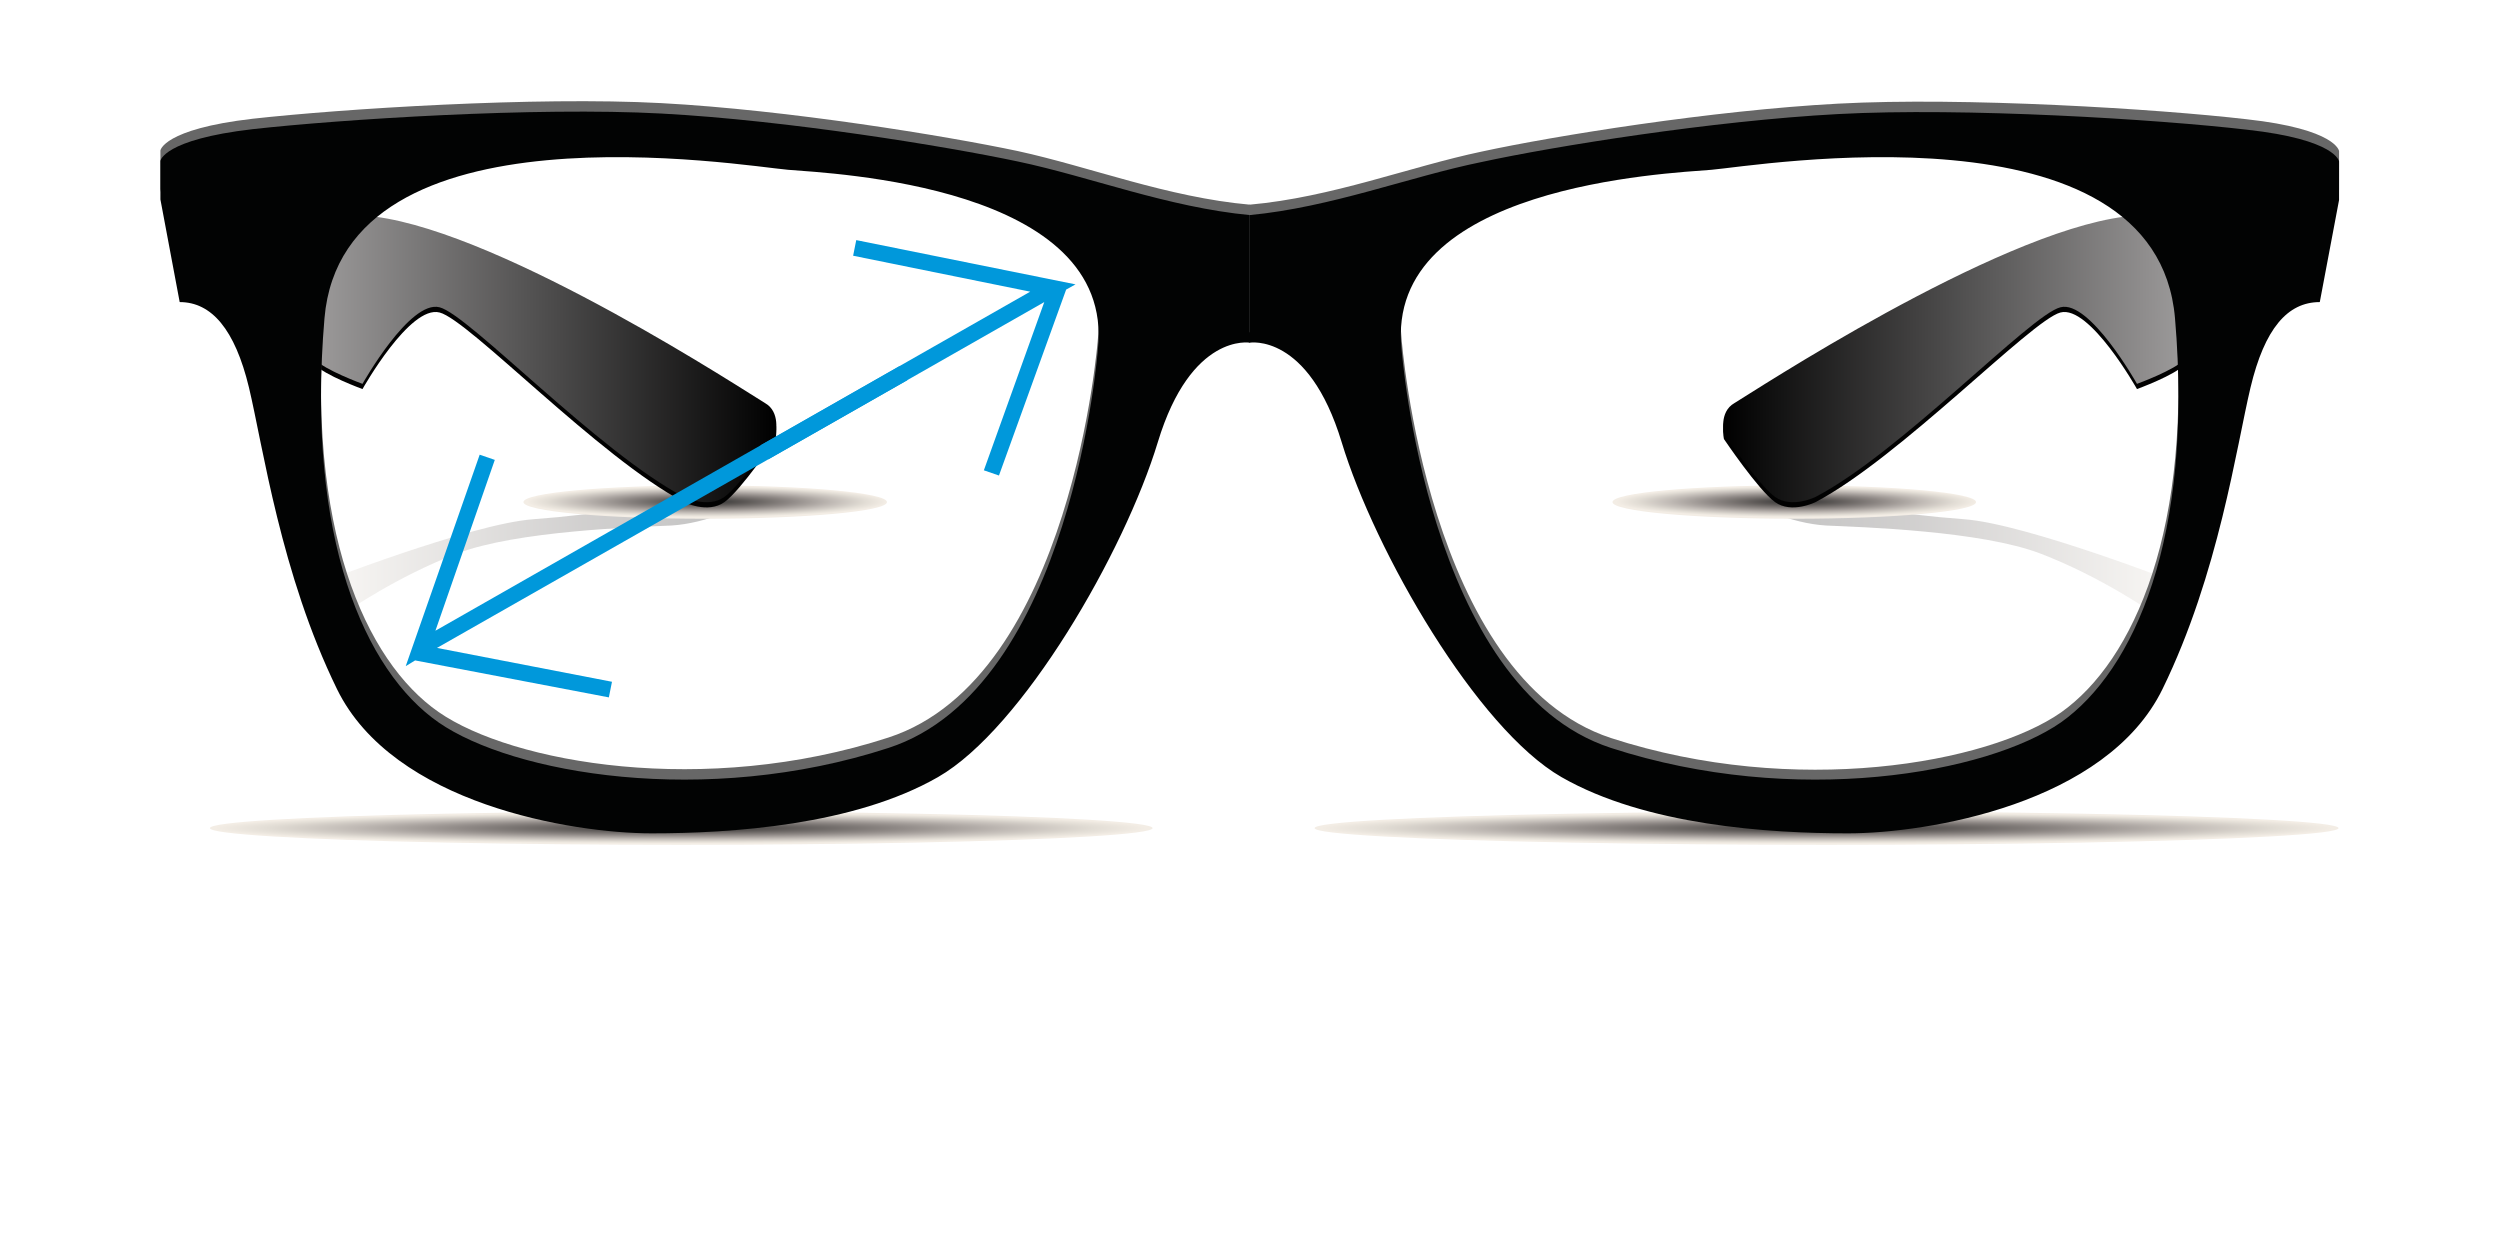 <?xml version="1.0" encoding="utf-8"?>
<!-- Generator: Adobe Illustrator 25.3.0, SVG Export Plug-In . SVG Version: 6.00 Build 0)  -->
<svg version="1.1" id="Layer_2" xmlns="http://www.w3.org/2000/svg" xmlns:xlink="http://www.w3.org/1999/xlink" x="0px" y="0px"
	 viewBox="0 0 480 240" style="enable-background:new 0 0 480 240;" xml:space="preserve">
<style type="text/css">
	.st0{opacity:0.3;fill:url(#SVGID_1_);enable-background:new    ;}
	.st1{opacity:0.3;fill:url(#SVGID_2_);enable-background:new    ;}
	.st2{fill:url(#SVGID_3_);}
	.st3{fill:url(#SVGID_4_);}
	.st4{fill:url(#SVGID_5_);}
	.st5{fill:url(#SVGID_6_);}
	.st6{fill:#010101;}
	.st7{fill:url(#SVGID_7_);}
	.st8{fill:#676767;}
	.st9{fill:#020303;}
	.st10{fill:url(#SVGID_8_);}
	.st11{fill:#0098DB;}
</style>
<g>
	
		<linearGradient id="SVGID_1_" gradientUnits="userSpaceOnUse" x1="60.306" y1="943.343" x2="144.087" y2="943.343" gradientTransform="matrix(1 0 0 1 0 -838)">
		<stop  offset="0" style="stop-color:#F3EDE5"/>
		<stop  offset="0.613" style="stop-color:#696462"/>
		<stop  offset="1" style="stop-color:#333333"/>
	</linearGradient>
	<path class="st0" d="M139.5,93.3c0,0,5.4,0.2,4.6,2c-0.8,1.8-8.5,5.2-15.2,5.6c-6.7,0.3-29.8,1-41.2,5.4
		c-11.5,4.4-21.1,11.1-21.1,11.1l-6.2-5.1c0,0,29.9-11.7,41.9-12.6C129.3,97.7,132.5,93,139.5,93.3z"/>
	
		<linearGradient id="SVGID_2_" gradientUnits="userSpaceOnUse" x1="-2541.416" y1="943.343" x2="-2457.635" y2="943.343" gradientTransform="matrix(-1 0 0 1 -2122.316 -838)">
		<stop  offset="0" style="stop-color:#F3EDE5"/>
		<stop  offset="0.613" style="stop-color:#696462"/>
		<stop  offset="1" style="stop-color:#333333"/>
	</linearGradient>
	<path class="st1" d="M340,93.3c0,0-5.4,0.2-4.6,2s8.5,5.2,15.2,5.6c6.7,0.3,29.8,1,41.2,5.4c11.5,4.4,21.1,11.1,21.1,11.1l6.2-5.1
		c0,0-29.9-11.7-41.9-12.6C350.1,97.7,347,93,340,93.3z"/>
	
		<radialGradient id="SVGID_3_" cx="-505.075" cy="189246.969" r="45.126" gradientTransform="matrix(1.982 0 0 6.507500e-02 1131.706 -12156.247)" gradientUnits="userSpaceOnUse">
		<stop  offset="0" style="stop-color:#333333"/>
		<stop  offset="0.211" style="stop-color:#5B5755"/>
		<stop  offset="0.473" style="stop-color:#908A87"/>
		<stop  offset="0.701" style="stop-color:#C0BAB5"/>
		<stop  offset="0.885" style="stop-color:#E2DDD5"/>
		<stop  offset="1" style="stop-color:#F3EDE5"/>
	</radialGradient>
	<ellipse class="st2" cx="130.8" cy="159" rx="90.5" ry="3.2"/>
	
		<radialGradient id="SVGID_4_" cx="658.749" cy="188284.859" r="45.156" gradientTransform="matrix(0.764 0 0 6.507500e-02 -367.62 -12156.247)" gradientUnits="userSpaceOnUse">
		<stop  offset="0" style="stop-color:#333333"/>
		<stop  offset="0.211" style="stop-color:#5B5755"/>
		<stop  offset="0.473" style="stop-color:#908A87"/>
		<stop  offset="0.701" style="stop-color:#C0BAB5"/>
		<stop  offset="0.885" style="stop-color:#E2DDD5"/>
		<stop  offset="1" style="stop-color:#F3EDE5"/>
	</radialGradient>
	<ellipse class="st3" cx="135.4" cy="96.4" rx="34.9" ry="3.2"/>
	
		<radialGradient id="SVGID_5_" cx="932.583" cy="188284.859" r="45.148" gradientTransform="matrix(0.764 0 0 6.507500e-02 -367.62 -12156.247)" gradientUnits="userSpaceOnUse">
		<stop  offset="0" style="stop-color:#333333"/>
		<stop  offset="0.211" style="stop-color:#5B5755"/>
		<stop  offset="0.473" style="stop-color:#908A87"/>
		<stop  offset="0.701" style="stop-color:#C0BAB5"/>
		<stop  offset="0.885" style="stop-color:#E2DDD5"/>
		<stop  offset="1" style="stop-color:#F3EDE5"/>
	</radialGradient>
	<ellipse class="st4" cx="344.5" cy="96.4" rx="34.9" ry="3.2"/>
	
		<radialGradient id="SVGID_6_" cx="-457.546" cy="189246.969" r="45.121" gradientTransform="matrix(2.154 0 0 6.507500e-02 1336.299 -12156.247)" gradientUnits="userSpaceOnUse">
		<stop  offset="0" style="stop-color:#333333"/>
		<stop  offset="0.211" style="stop-color:#5B5755"/>
		<stop  offset="0.473" style="stop-color:#908A87"/>
		<stop  offset="0.701" style="stop-color:#C0BAB5"/>
		<stop  offset="0.885" style="stop-color:#E2DDD5"/>
		<stop  offset="1" style="stop-color:#F3EDE5"/>
	</radialGradient>
	<ellipse class="st5" cx="350.7" cy="159" rx="98.3" ry="3.2"/>
	<g>
		<path class="st6" d="M131.3,96.4c0,0,4.6,2.3,7.8,0s9.8-12.1,9.8-12.1s1-4.2-2-5.9C144,76.7,97.1,45.8,72,42.6
			C47,39.4,58.7,68,60.5,70c1.7,2,9.1,4.7,9.1,4.7S78.7,58.5,84.4,60C90,61.4,115,87.8,131.3,96.4z"/>
		
			<linearGradient id="SVGID_7_" gradientUnits="userSpaceOnUse" x1="56.2" y1="906.886" x2="149.06" y2="906.886" gradientTransform="matrix(1 0 0 1 0 -838)">
			<stop  offset="0" style="stop-color:#A4A2A2"/>
			<stop  offset="1" style="stop-color:#000000"/>
		</linearGradient>
		<path class="st7" d="M131.3,95.4c0,0,4.6,2.3,7.8,0s9.8-12.1,9.8-12.1s1-4.2-2-5.9C144,75.7,97.1,44.8,72,41.6
			C47,38.4,58.7,67,60.5,69c1.7,2,9.1,4.7,9.1,4.7S78.7,57.5,84.4,59C90,60.4,115,86.9,131.3,95.4z"/>
		<path class="st8" d="M195.4,29c-13.7-2.9-44.2-7.9-68.4-9.2c-24.2-1.3-61.4,1.1-78.5,3c-17.2,2-17.7,6.1-17.7,6.1v7.4L34.5,56
			c6.1,0,10.6,5.2,13.3,16.4c2.7,11.3,6.1,35.8,16.9,57.9s45.2,27.7,60.4,27.7s38.8-1.5,55-10.8s35.8-43.2,42.2-64.3
			S240,63.8,240,63.8V39.3C224.2,37.9,209.2,32,195.4,29z M210.8,65c0,0-4.9,65.1-40.2,76.6s-72.3,4.9-86.4-4.9
			c-14.1-9.8-25.5-35.3-21.9-77.6c3.6-42.2,80.6-29.2,89-28.5C159.7,31.4,214.1,33.6,210.8,65z"/>
		<path class="st9" d="M195.4,31c-13.7-2.9-44.2-7.9-68.4-9.2c-24.2-1.3-61.4,1.1-78.5,3c-17.2,2-17.7,6.1-17.7,6.1v7.4L34.5,58
			c6.1,0,10.6,5.2,13.3,16.4c2.7,11.3,6.1,35.8,16.9,57.9s45.2,27.7,60.4,27.7s38.8-1.5,55-10.8s35.8-43.2,42.2-64.3
			S240,65.8,240,65.8V41.3C224.2,39.8,209.2,33.9,195.4,31z M210.8,67c0,0-4.9,65.1-40.2,76.6s-72.3,4.9-86.4-4.9
			c-14.1-9.8-25.5-35.3-21.9-77.6c3.6-42.2,80.6-29.2,89-28.5C159.7,33.3,214.1,35.6,210.8,67z"/>
	</g>
	<g>
		<path class="st6" d="M348.6,96.4c0,0-4.6,2.3-7.8,0c-3.2-2.3-9.8-12.1-9.8-12.1s-1-4.2,2-5.9c2.9-1.7,49.8-32.6,74.9-35.8
			c25-3.2,13.3,25.4,11.5,27.4c-1.7,2-9.1,4.7-9.1,4.7s-9.1-16.2-14.7-14.7S364.9,87.8,348.6,96.4z"/>
		
			<linearGradient id="SVGID_8_" gradientUnits="userSpaceOnUse" x1="-2612.7" y1="906.886" x2="-2519.84" y2="906.886" gradientTransform="matrix(-1 0 0 1 -2189 -838)">
			<stop  offset="0" style="stop-color:#A4A2A2"/>
			<stop  offset="1" style="stop-color:#000000"/>
		</linearGradient>
		<path class="st10" d="M348.6,95.4c0,0-4.6,2.3-7.8,0c-3.2-2.3-9.8-12.1-9.8-12.1s-1-4.2,2-5.9c2.9-1.7,49.8-32.6,74.9-35.8
			c25-3.2,13.3,25.4,11.5,27.4c-1.7,2-9.1,4.7-9.1,4.7s-9.1-16.2-14.7-14.7C389.9,60.4,364.9,86.9,348.6,95.4z"/>
		<path class="st8" d="M239.9,39.3v24.5c0,0,11.3-2,17.7,19.1c6.4,21.1,26,55,42.2,64.3c16.2,9.3,39.8,10.8,55,10.8
			s49.6-5.6,60.4-27.7s14.2-46.6,16.9-57.9c2.7-11.3,7.1-16.4,13.3-16.4l3.7-19.6V29c0,0-0.5-4.2-17.7-6.1c-17.2-2-54.3-4.3-78.5-3
			c-24.2,1.3-54.6,6.2-68.4,9.2C270.7,32,255.7,37.9,239.9,39.3z M328.6,30.7C337,30,414,17,417.6,59.2s-7.9,67.7-21.9,77.6
			c-14.1,9.8-51,16.4-86.4,4.9C274,130.1,269.1,65,269.1,65C265.8,33.6,320.2,31.4,328.6,30.7z"/>
		<path class="st9" d="M239.9,41.3v24.5c0,0,11.3-2,17.7,19.1c6.4,21.1,26,55,42.2,64.3c16.2,9.3,39.8,10.8,55,10.8
			s49.6-5.6,60.4-27.7s14.2-46.6,16.9-57.9c2.7-11.3,7.1-16.4,13.3-16.4l3.7-19.6V31c0,0-0.5-4.2-17.7-6.1c-17.2-2-54.3-4.3-78.5-3
			c-24.2,1.3-54.6,6.2-68.4,9.2C270.7,33.9,255.7,39.8,239.9,41.3z M328.6,32.6c8.4-0.7,85.4-13.7,89,28.5s-7.9,67.7-21.9,77.6
			c-14.1,9.8-51,16.4-86.4,4.9C274,132.1,269.1,67,269.1,67C265.8,35.6,320.2,33.3,328.6,32.6z"/>
	</g>
</g>
<polygon class="st11" points="191.8,91.3 204.7,55.6 206.5,54.6 164.4,46.1 163.8,49.1 197.8,56 146,85.5 147.5,88.2 200.5,58 
	188.9,90.3 "/>
<polygon class="st11" points="116.9,133.9 79.7,126.8 77.9,127.9 92.1,87.3 95,88.3 83.6,121.1 172.7,70.3 174.2,73 83.9,124.4 
	117.5,130.9 "/>
</svg>
